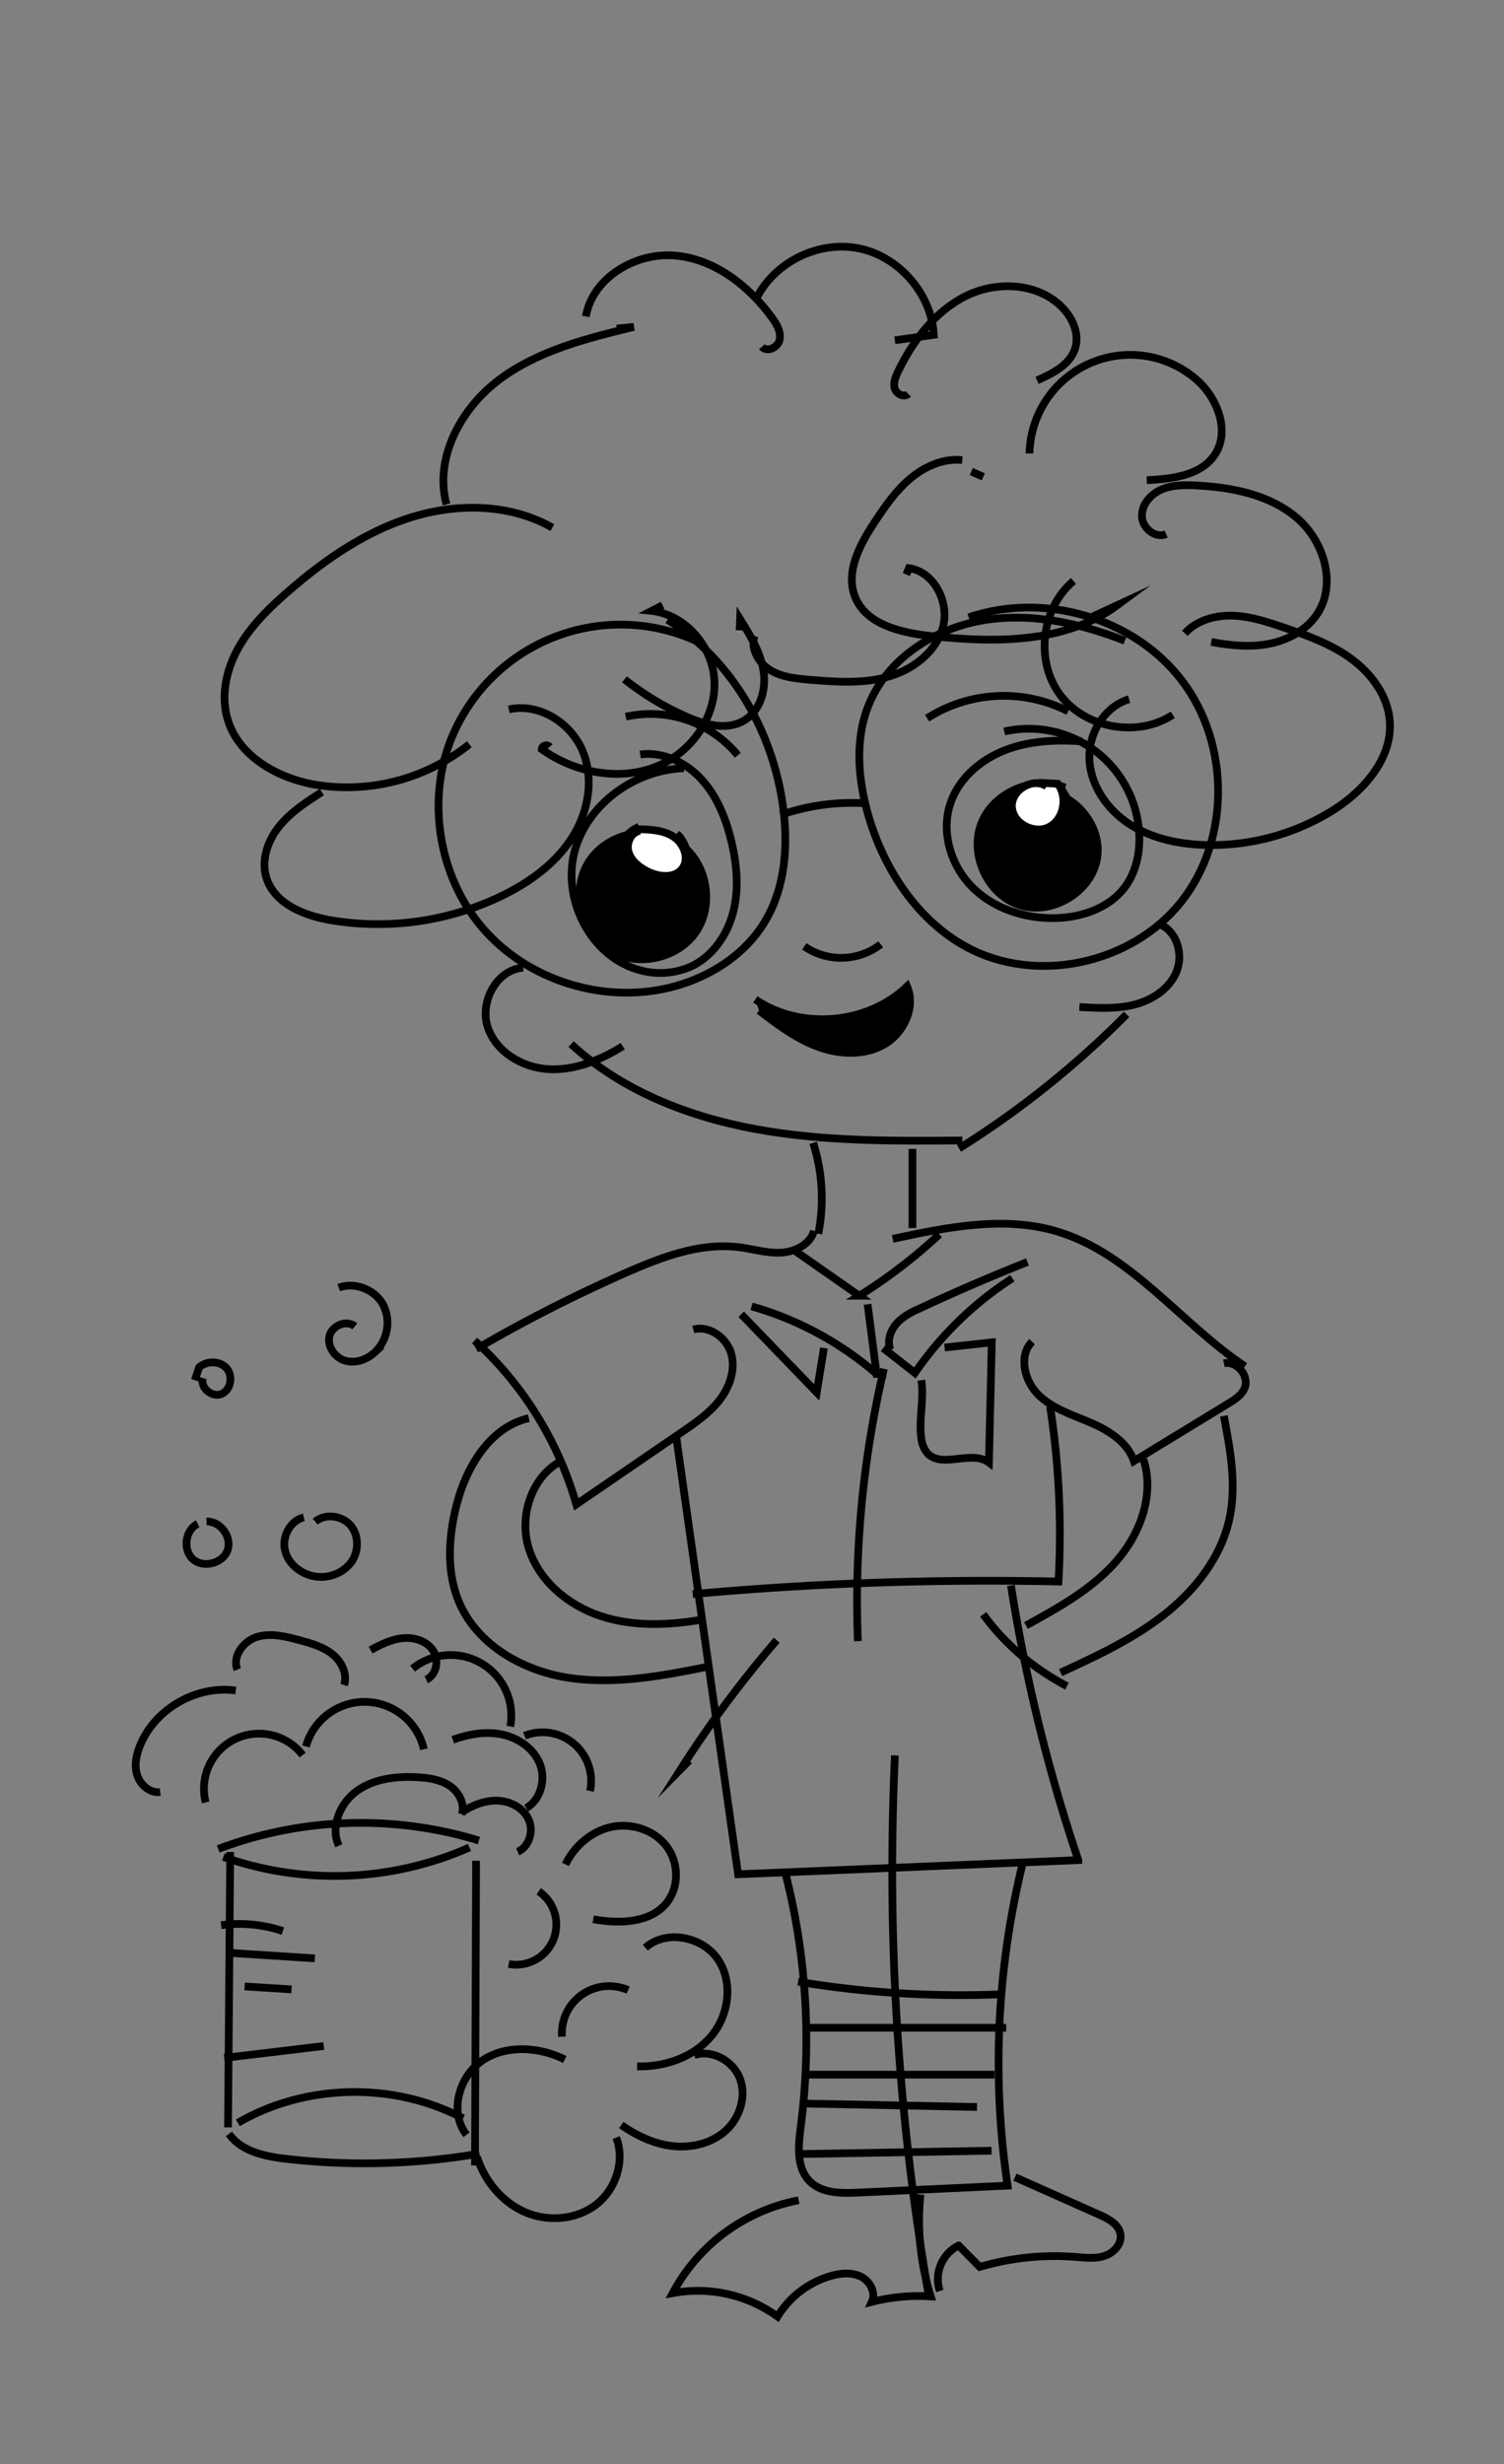 <svg id="Lag_2" data-name="Lag 2" xmlns="http://www.w3.org/2000/svg" width="584.96" height="958.16" viewBox="0 0 584.96 958.16"><rect x="0" y="0" width="584.96" height="958.16" fill="#808080" stroke="none"/><defs><style>.cls-1{fill:none;}.cls-1,.cls-2,.cls-3{stroke:#000;stroke-miterlimit:10;stroke-width:3px;}.cls-3{fill:#fff;}</style></defs><title>karakter_skitse</title><path class="cls-1" d="M214.82,205.18c-16.42-9.34-36.9-9.65-54.93-4S126,217.84,111.78,230.27c-7.32,6.39-14.38,13.32-19.12,21.8s-6.92,18.78-4,28.05c4.47,14.3,19.7,22.68,34.48,25.11a76,76,0,0,0,59.39-15.82"/><path class="cls-1" d="M125.19,308c-6,3.85-12.13,7.79-16.6,13.35s-7.08,13.11-5,19.93c3.09,10.15,14.74,14.81,25.19,16.58a111,111,0,0,0,65.63-9.13c10.82-5.15,21-12.31,27.64-22.3s9.17-23.15,4.62-34.24-17.07-19-28.76-16.32"/><path class="cls-1" d="M213.75,290.45a1.74,1.74,0,0,0-3.05.87c13.84,10,33.32,13.08,48.39,5,11.53-6.18,19.58-19,18.74-32.08s-11.39-25.24-24.4-26.68l4.3-2.2"/><path class="cls-1" d="M242.88,264.16a109.51,109.51,0,0,0,24.59,14.72c6.89,3,15.09,5.15,21.63,1.48s9-12.07,7.84-19.42-5.16-13.87-9.09-20.18l-.18,4.35"/><path class="cls-1" d="M293.44,247.28c-1.64,5.07,1.69,10.67,6.26,13.39s10.08,3.24,15.39,3.68c10,.84,20.29,1.57,30-1.1s18.86-9.46,21.6-19.14-3.21-21.74-13.17-23.18l-1,2.47"/><path class="cls-1" d="M382.43,185.43l-4.65-2.08"/><path class="cls-1" d="M374.26,178.89c-7.32-.74-14.6,2.48-20.23,7.21s-9.85,10.89-13.9,17c-5.71,8.68-11.42,19.3-7.57,29,4.3,10.79,17.83,13.95,29.38,15.21,25.09,2.74,52.61,2.9,72.89-12.12l-11.59,5.37"/><path class="cls-1" d="M417.51,225.92c-12.54,10.51-15,31.11-5.21,44.25s30.17,16.76,43.86,7.79"/><path class="cls-1" d="M439.16,271.89c-9.72,2.91-16,13.49-15.44,23.62s7,19.35,15.49,24.9,18.79,7.78,28.92,8.15a89.19,89.19,0,0,0,50-13.28c12.38-7.7,23.57-20.47,22.39-35-.78-9.73-7.12-18.34-15-24.11s-17.23-9.11-26.47-12.24c-6.42-2.18-13-4.32-19.75-4.51s-13.92,1.84-18.47,6.86"/><path class="cls-1" d="M471.1,249.63c7.38,1.39,15,2.15,22.38.74s14.54-5.22,18.73-11.45c7.8-11.59,2.84-28.42-7.78-37.5s-25.21-11.93-39.17-12.64c-4.57-.23-9.31-.23-13.52,1.57s-7.76,5.88-7.6,10.46,5.21,8.7,9.42,6.89"/><path class="cls-1" d="M446,186.72c9.68-.47,20.76-1.69,26.29-9.64,6.28-9,1.46-22.07-6.79-29.33a39.22,39.22,0,0,0-65.09,28.59"/><path class="cls-1" d="M403.34,147.92c6.1-2.7,12.85-6.09,14.83-12.46,1.71-5.47-.84-11.51-4.79-15.66C404.09,110,388,109.08,375.89,115s-20.73,17.32-26.59,29.46c-1,2.06-1.94,4.36-1.32,6.56s3.62,3.72,5.28,2.15"/><path class="cls-1" d="M173.65,196.15c-4.89-18.12,5.7-37.55,20.78-48.72s33.85-15.86,52.09-20.3l-6.69.64"/><path class="cls-1" d="M227.85,123.05c2.67-15.15,19.39-25,34.71-23.67s28.65,11.69,37.69,24.14c1.82,2.51,3.58,5.47,3,8.52s-4.9,5.16-6.91,2.8"/><path class="cls-1" d="M294.12,116.21c7.05-14.31,24.3-22.79,39.94-19.62s28.22,17.69,29.14,33.61l-15.15,2.13"/><path class="cls-1" d="M273.08,250.35a71.07,71.07,0,0,0-96.79,35.08c-10.89,24.88-5.9,55.87,12.09,76.21s48,29.11,74.15,21.86c14-3.87,27-12.26,34.65-24.6,8.28-13.41,9.49-30.15,7.29-45.76-4.09-28.95-20-56.68-44.87-72.12"/><path class="cls-1" d="M266,298.75c-19.12.61-37.72,14-42.55,32.48s6.14,40.31,24.47,45.77a29.69,29.69,0,0,0,21-1.23c8.36-4,14.06-12.37,16.31-21.34s1.35-18.48-.82-27.47c-2.1-8.68-5.52-17.28-11.55-23.87s-15-10.91-23.87-9.69"/><path class="cls-2" d="M262.22,326.7c-11.15-6.24-26.92-2.05-33.5,8.91s-2.87,26.83,7.87,33.75,26.73,3.71,34-6.81,4.54-26.61-5.75-34.18"/><path class="cls-1" d="M248.52,321.53c-7.44,3-10.9,13.17-6.83,20.09s14.63,8.83,20.87,3.78,6.57-15.78.65-21.2"/><path class="cls-1" d="M243.38,278.71a43.92,43.92,0,0,1,43.59,15"/><path class="cls-1" d="M415.47,276.62a55.28,55.28,0,0,0-54.87,2.68"/><path class="cls-1" d="M437.51,249.19c-17.69-7-37.09-11.17-55.83-7.85S345,256.45,337.87,274.1c-5.53,13.69-4.16,29.3,0,43.46,6.17,20.76,19,40.32,38,50.67,27.11,14.74,64.21,6.69,83.45-17.44s19.14-61.41.47-86S406,230.07,376.76,240.06"/><path class="cls-1" d="M303.63,316.9a84.73,84.73,0,0,1,31.89-4.58"/><path class="cls-1" d="M420.93,288.32c-10.12-.75-20.54-.28-30,3.39s-17.9,10.9-21.21,20.49c-3.9,11.3.07,24.5,8.56,32.92S399.14,357.4,411.09,357c10-.38,20.4-4,26.4-12,4.23-5.64,5.85-12.92,5.62-20a43,43,0,0,0-52.52-40.54"/><path class="cls-2" d="M414.26,306.29c-12.25-4.91-28,1.77-32.66,14.1s2.8,28,15.45,31.73,27.64-5.5,29.67-18.54-9.75-26.52-23-26a9.81,9.81,0,0,0,16.74,8.89"/><path class="cls-1" d="M312.82,368a25.14,25.14,0,0,0,29.72-.79"/><path class="cls-2" d="M293.75,388.64c17.69,12,43.67,9.77,59.06-5.06,3.44,8.22-1.32,18.29-9.07,22.67s-17.52,3.85-25.86.72-15.56-8.58-22.65-14"/><path class="cls-1" d="M203.48,376.3c-10.22.74-16.93,13.1-13.86,22.88s13.45,16,23.68,16.58,20.22-3.52,28.92-8.93"/><path class="cls-1" d="M451.39,359.56c6.53,2.93,8.91,11.79,6.16,18.4s-9.43,10.94-16.37,12.71S427,392,419.81,391.6"/><path class="cls-1" d="M222.12,406c19.7,18.15,45.7,28.32,72.06,33.12s53.34,4.6,80.13,4.38"/><path class="cls-1" d="M438.17,394.46A362.54,362.54,0,0,1,373,446.6"/><path class="cls-1" d="M316.27,444.44a70.93,70.93,0,0,1,2,35.33"/><path class="cls-1" d="M354.89,446.76v30.76"/><path class="cls-1" d="M347.21,481.75c21-4.5,43-9,63.51-3,29.11,8.53,48.27,35.71,73.48,52.58"/><path class="cls-1" d="M185.2,524.6a579,579,0,0,1,58.33-29.7c13.9-6.11,28.82-11.79,43.89-9.89,5.44.69,10.82,2.36,16.3,2.09s11.39-3.17,12.88-8.45"/><path class="cls-1" d="M308.09,485.63l26.12,18.25A206.52,206.52,0,0,0,365.37,480"/><path class="cls-1" d="M184.58,521.3A137.06,137.06,0,0,1,224.14,585l41.11-28.15c5.31-3.64,10.72-7.36,14.66-12.46s6.24-11.88,4.46-18.07-8.5-11-14.71-9.32"/><path class="cls-1" d="M401.41,521.72c-5.37,5.56-3,15.32,2.49,20.71s13.23,7.75,20.32,10.81,14.35,7.6,16.81,14.92l36.76-22.41c2.46-1.51,5.07-3.16,6.23-5.8,2.1-4.77-2.94-10.92-8-9.8"/><path class="cls-1" d="M337.44,507.19l3.5,27.08A127.58,127.58,0,0,0,292.3,508"/><path class="cls-1" d="M346.33,524.91c-1.45-3.47,0-7.61,2.52-10.38s6-4.45,9.44-6q20.4-9.51,41.33-17.79"/><path class="cls-1" d="M288.28,511.06l29.38,30.41,2.8-17.28"/><path class="cls-1" d="M393.75,497.08a134.12,134.12,0,0,0-37.91,36.81l-12.34-9.67"/><path class="cls-1" d="M367.39,524,385.74,522l-1.11,46.74c-6.71-5.07-18.43,2.54-24-3.72a10.77,10.77,0,0,1-2.3-5.73c-1.09-7.46,1.19-15.12,0-22.57"/><path class="cls-1" d="M343.79,532.27a395.89,395.89,0,0,0-10.13,105.91"/><path class="cls-1" d="M263,558.66l24.08,170.18,132.32-5.51a648.77,648.77,0,0,1-26.2-106.77"/><path class="cls-1" d="M408.43,547a324,324,0,0,1,3.25,68,1274.05,1274.05,0,0,0-142.23,4.89"/><path class="cls-1" d="M302.1,637.81A438.12,438.12,0,0,0,264.74,688l3.32-3.37"/><path class="cls-1" d="M382.4,627.77A94,94,0,0,0,415,655.68"/><path class="cls-1" d="M348.07,682.63A969.27,969.27,0,0,0,361,891.39"/><path class="cls-1" d="M397.81,724.36a326.21,326.21,0,0,0-5.92,125.56l-58.13,2.71c-6.69.31-14.27.29-18.94-4.51-5.22-5.36-4.3-14-3.35-21.37a262.81,262.81,0,0,0-6.15-98.93"/><path class="cls-1" d="M310.64,855.6a70.59,70.59,0,0,0-49,36.13,53,53,0,0,1,40.78,9.1A36.1,36.1,0,0,1,323.25,885c3.8-1.07,8-1.46,11.58.3s5.91,6.25,4.25,9.84A73.88,73.88,0,0,1,362,893a98.62,98.62,0,0,1-4-39.59"/><path class="cls-1" d="M394.76,846.63l32.82,14.61c3.54,1.57,7.53,3.71,8.19,7.52s-2.54,7.28-6.16,8.48-7.53.7-11.32.4a103.19,103.19,0,0,0-37.23,3.89l-8.21-8.32a14.62,14.62,0,0,0-7.32,17.7"/><path class="cls-1" d="M310.41,770.61a385.34,385.34,0,0,0,79.77,4.87"/><path class="cls-1" d="M313.88,788.53h77.47"/><path class="cls-1" d="M313.88,806.76h72.91"/><path class="cls-1" d="M312.74,818,380,819.34"/><path class="cls-1" d="M310.46,837.65l75.19-1.32"/><path class="cls-1" d="M219.11,567.71c-12.07,5.73-17.4,21.43-13.51,34.21s15.33,22.32,28,26.51,26.5,3.64,39.66,1.34"/><path class="cls-1" d="M205.68,551.47c-15.9,3.68-25.22,20.43-28.74,36.36-2.58,11.64-3.06,24.18,1.59,35.16,7.12,16.83,25.22,27,43.31,29.56s36.43-1,54.35-4.61"/><path class="cls-1" d="M444.72,567.5c4.45,13.66-1.18,29-10.68,39.77s-22.37,17.91-35,24.83"/><path class="cls-1" d="M476,550.59c2.52,13.29,5.05,27,2.13,40.22-3.32,15-13.43,27.75-25.52,37.2s-26.15,16-40.08,22.41"/><path class="cls-1" d="M86.88,722.11a130,130,0,0,0,95.71-3.69"/><path class="cls-1" d="M84.87,719a157,157,0,0,1,101.39-3.28"/><path class="cls-1" d="M185.16,723.59l-.42,118.48"/><path class="cls-1" d="M89.54,720.17l-.86,107.09"/><path class="cls-1" d="M89.05,829.78c4.83,6.88,14,8.78,22.4,9.74a265.9,265.9,0,0,0,75-2.06"/><path class="cls-1" d="M92.5,825.49c26.37-15.31,60.64-16,87.6-1.75"/><path class="cls-1" d="M86,748.65A52.6,52.6,0,0,1,110,750.93"/><path class="cls-1" d="M88.28,759.34l34.18,2.21"/><path class="cls-1" d="M95.15,772.46l18.23,1.15"/><path class="cls-1" d="M87.21,800.25l38.72-4.63"/><path class="cls-1" d="M80,700.89a21.42,21.42,0,0,1,37.71-18.4"/><path class="cls-1" d="M119,679.14a23.65,23.65,0,0,1,45.86,1.11"/><path class="cls-1" d="M176.1,676.54c6.13-2.21,12.81-3.4,19.18-2.06S207.66,680,210,686s.32,13.89-5.34,17.1"/><path class="cls-1" d="M131.77,717.73c-3.43-7.45.55-16.76,7.27-21.46s15.4-5.64,23.59-5.15c4.28.26,8.72.93,12.28,3.33s6,6.95,4.71,11.06"/><path class="cls-1" d="M179.36,704.82c4.17-2.71,9-4.73,14-4.61s10.07,2.72,12.19,7.21.36,10.74-4.22,12.67"/><path class="cls-1" d="M219.94,725c3.46-7.18,10.12-12.93,17.92-14.58s16.56,1.18,21.39,7.53,5,16-.09,22.16c-6.52,7.83-18.41,8-28.44,6.24"/><path class="cls-1" d="M209.51,735.47a15.61,15.61,0,0,1-11.67,28.26"/><path class="cls-1" d="M251,757.41c8-7.16,22.09-4.44,28.17,4.43s4.41,21.7-2.51,29.93-18.12,12.09-28.87,11.77"/><path class="cls-1" d="M270,799.15c7-2.3,15.19,2.27,17.79,9.15s0,15.12-5.39,20.11-13.21,6.91-20.53,6.15-14.21-4-20.24-8.22"/><path class="cls-1" d="M244.31,773.89A18.35,18.35,0,0,0,218.59,792"/><path class="cls-1" d="M219.67,800.85c-10-4.92-22.58-5.83-31.88.28s-13.23,20.25-6.35,29"/><path class="cls-1" d="M239.68,831.23c3.5,9.1-.15,20.18-7.88,26.11s-18.8,6.75-27.72,2.83S188.45,848,185.52,838.73"/><path class="cls-1" d="M91.71,657.38c-15.07-2.11-31,6.85-37,20.82-1.62,3.76-2.58,8-1.4,11.94s5,7.22,9,6.74"/><path class="cls-1" d="M92.31,649.24c-2.08-5.17,2.36-11.11,7.7-12.72s11.08-.16,16.47,1.29c4.45,1.2,9,2.48,12.67,5.33s6.07,7.74,4.7,12.14"/><path class="cls-1" d="M144.13,641.66c3.91-2.13,8-4.19,12.44-4.63s9.32,1,11.81,4.72,1.47,9.65-2.63,11.4"/><path class="cls-1" d="M160.47,648.88a23.52,23.52,0,0,1,38,22.46"/><path class="cls-1" d="M204,675a18.87,18.87,0,0,1,25.49,21.45"/><path class="cls-1" d="M118.17,590.05c-5.29,1.28-8.55,7.47-7.33,12.78S117,612.12,122.41,613a14.81,14.81,0,0,0,13.94-5.15c3.18-4.12,3.43-10.42.16-14.47s-9.94-5-13.91-1.65"/><path class="cls-1" d="M138,515.78c-3.23-2.68-8.86-.32-9.85,3.76s2.12,8.44,6.15,9.59,8.51-.46,11.56-3.34A15.75,15.75,0,0,0,149,507.34c-3.22-5.88-10.95-8.95-17.24-6.61"/><path class="cls-1" d="M78.93,535.87c-1.18,3.78,3.53,7.7,7.2,6.21s4.63-7,2-10-7.72-3-10.7-.36l-1.65,5"/><path class="cls-1" d="M76.89,592.53C72,595,71,602.65,75,606.29S86.63,608,88.49,602.9s-2.7-11.41-8.15-11.24"/><path class="cls-3" d="M249,323.07c-3.49.42-5.49,4.71-4.56,8.1s3.9,5.84,7,7.49c4.49,2.38,10.89,3.14,13.94-.92,2.9-3.87.57-9.83-3.51-12.43s-9.19-2.78-14-2.85"/><path class="cls-3" d="M407.08,305.8c-5.32-3.73-13.88,1.47-13.5,8s8.71,10.78,14.48,7.77,7.29-11.63,3.35-16.79l-7.53-.39"/></svg>
